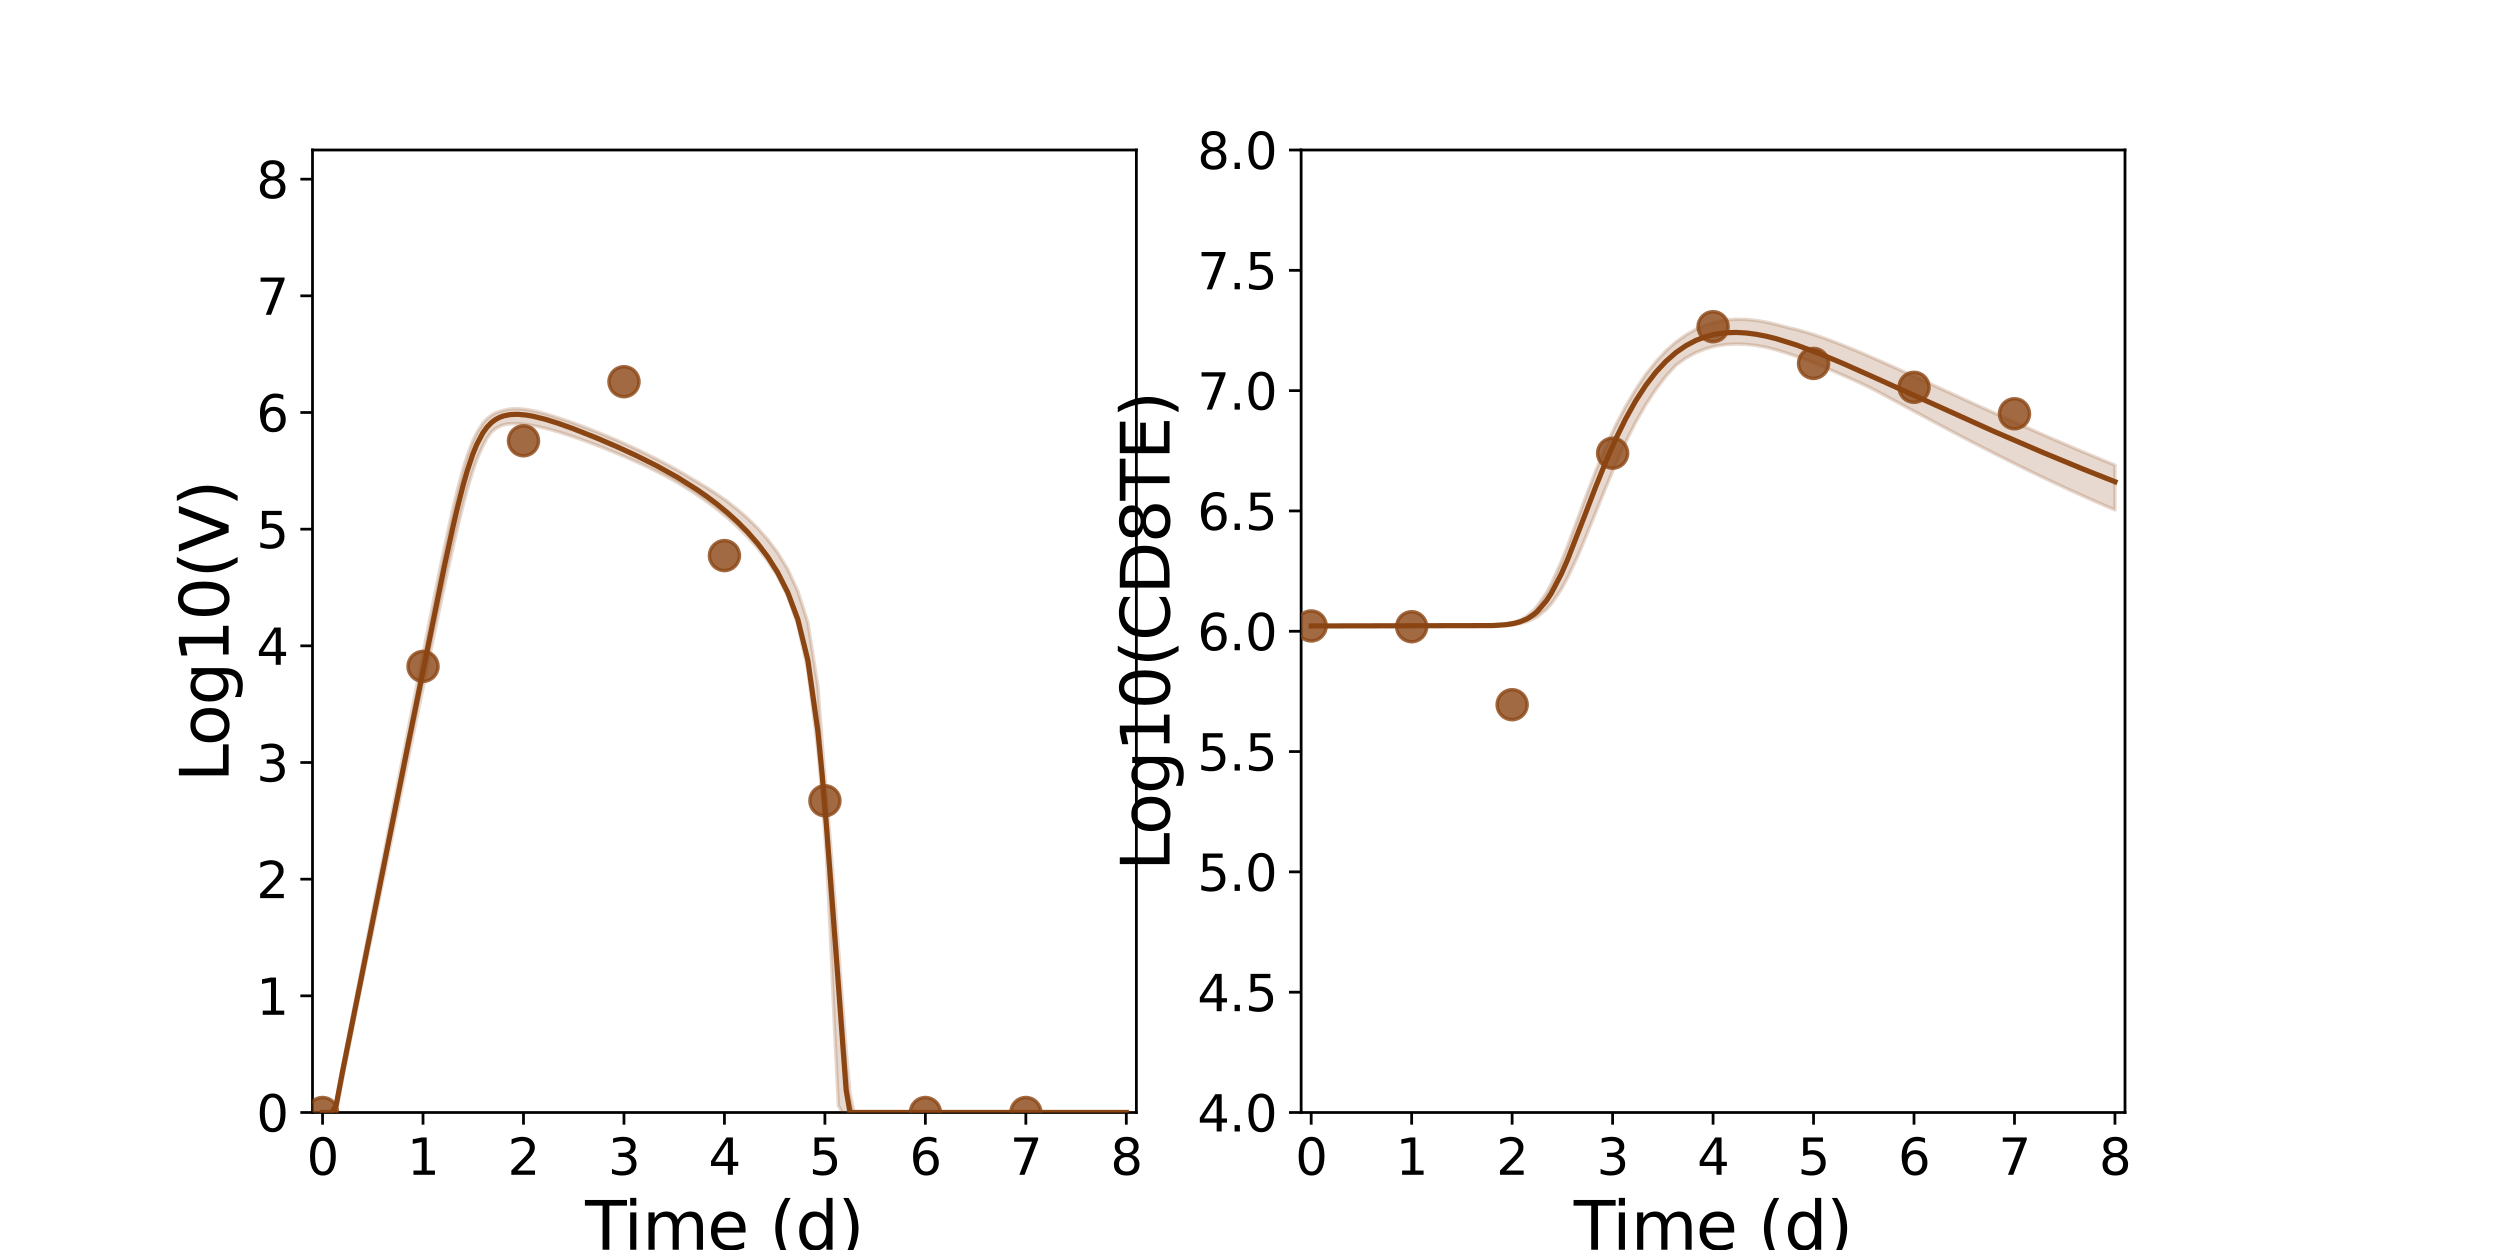 <?xml version="1.0" encoding="utf-8" standalone="no"?>
<!DOCTYPE svg PUBLIC "-//W3C//DTD SVG 1.1//EN"
  "http://www.w3.org/Graphics/SVG/1.1/DTD/svg11.dtd">
<svg xmlns:xlink="http://www.w3.org/1999/xlink" width="720pt" height="360pt" viewBox="0 0 720 360" xmlns="http://www.w3.org/2000/svg" version="1.1">
 <defs>
  <style type="text/css">*{stroke-linejoin: round; stroke-linecap: butt}</style>
 </defs>
 <g id="figure_1">
  <g id="patch_1">
   <path d="M 0 360 
L 720 360 
L 720 0 
L 0 0 
z
" style="fill: #ffffff"/>
  </g>
  <g id="axes_1">
   <g id="patch_2">
    <path d="M 90 320.4 
L 327.273 320.4 
L 327.273 43.2 
L 90 43.2 
z
" style="fill: #ffffff"/>
   </g>
   <g id="matplotlib.axis_1">
    <g id="xtick_1">
     <g id="line2d_1">
      <defs>
       <path id="md3ec87b8f4" d="M 0 0 
L 0 3.5 
" style="stroke: #000000; stroke-width: 0.8"/>
      </defs>
      <g>
       <use xlink:href="#md3ec87b8f4" x="92.894" y="320.4" style="stroke: #000000; stroke-width: 0.8"/>
      </g>
     </g>
     <g id="text_1">
      <!-- 0 -->
      <g transform="translate(88.313 338.342) scale(0.144 -0.144)">
       <defs>
        <path id="DejaVuSans-30" d="M 2034 4250 
Q 1547 4250 1301 3770 
Q 1056 3291 1056 2328 
Q 1056 1369 1301 889 
Q 1547 409 2034 409 
Q 2525 409 2770 889 
Q 3016 1369 3016 2328 
Q 3016 3291 2770 3770 
Q 2525 4250 2034 4250 
z
M 2034 4750 
Q 2819 4750 3233 4129 
Q 3647 3509 3647 2328 
Q 3647 1150 3233 529 
Q 2819 -91 2034 -91 
Q 1250 -91 836 529 
Q 422 1150 422 2328 
Q 422 3509 836 4129 
Q 1250 4750 2034 4750 
z
" transform="scale(0.016)"/>
       </defs>
       <use xlink:href="#DejaVuSans-30"/>
      </g>
     </g>
    </g>
    <g id="xtick_2">
     <g id="line2d_2">
      <g>
       <use xlink:href="#md3ec87b8f4" x="121.829" y="320.4" style="stroke: #000000; stroke-width: 0.8"/>
      </g>
     </g>
     <g id="text_2">
      <!-- 1 -->
      <g transform="translate(117.248 338.342) scale(0.144 -0.144)">
       <defs>
        <path id="DejaVuSans-31" d="M 794 531 
L 1825 531 
L 1825 4091 
L 703 3866 
L 703 4441 
L 1819 4666 
L 2450 4666 
L 2450 531 
L 3481 531 
L 3481 0 
L 794 0 
L 794 531 
z
" transform="scale(0.016)"/>
       </defs>
       <use xlink:href="#DejaVuSans-31"/>
      </g>
     </g>
    </g>
    <g id="xtick_3">
     <g id="line2d_3">
      <g>
       <use xlink:href="#md3ec87b8f4" x="150.765" y="320.4" style="stroke: #000000; stroke-width: 0.8"/>
      </g>
     </g>
     <g id="text_3">
      <!-- 2 -->
      <g transform="translate(146.184 338.342) scale(0.144 -0.144)">
       <defs>
        <path id="DejaVuSans-32" d="M 1228 531 
L 3431 531 
L 3431 0 
L 469 0 
L 469 531 
Q 828 903 1448 1529 
Q 2069 2156 2228 2338 
Q 2531 2678 2651 2914 
Q 2772 3150 2772 3378 
Q 2772 3750 2511 3984 
Q 2250 4219 1831 4219 
Q 1534 4219 1204 4116 
Q 875 4013 500 3803 
L 500 4441 
Q 881 4594 1212 4672 
Q 1544 4750 1819 4750 
Q 2544 4750 2975 4387 
Q 3406 4025 3406 3419 
Q 3406 3131 3298 2873 
Q 3191 2616 2906 2266 
Q 2828 2175 2409 1742 
Q 1991 1309 1228 531 
z
" transform="scale(0.016)"/>
       </defs>
       <use xlink:href="#DejaVuSans-32"/>
      </g>
     </g>
    </g>
    <g id="xtick_4">
     <g id="line2d_4">
      <g>
       <use xlink:href="#md3ec87b8f4" x="179.701" y="320.4" style="stroke: #000000; stroke-width: 0.8"/>
      </g>
     </g>
     <g id="text_4">
      <!-- 3 -->
      <g transform="translate(175.12 338.342) scale(0.144 -0.144)">
       <defs>
        <path id="DejaVuSans-33" d="M 2597 2516 
Q 3050 2419 3304 2112 
Q 3559 1806 3559 1356 
Q 3559 666 3084 287 
Q 2609 -91 1734 -91 
Q 1441 -91 1130 -33 
Q 819 25 488 141 
L 488 750 
Q 750 597 1062 519 
Q 1375 441 1716 441 
Q 2309 441 2620 675 
Q 2931 909 2931 1356 
Q 2931 1769 2642 2001 
Q 2353 2234 1838 2234 
L 1294 2234 
L 1294 2753 
L 1863 2753 
Q 2328 2753 2575 2939 
Q 2822 3125 2822 3475 
Q 2822 3834 2567 4026 
Q 2313 4219 1838 4219 
Q 1578 4219 1281 4162 
Q 984 4106 628 3988 
L 628 4550 
Q 988 4650 1302 4700 
Q 1616 4750 1894 4750 
Q 2613 4750 3031 4423 
Q 3450 4097 3450 3541 
Q 3450 3153 3228 2886 
Q 3006 2619 2597 2516 
z
" transform="scale(0.016)"/>
       </defs>
       <use xlink:href="#DejaVuSans-33"/>
      </g>
     </g>
    </g>
    <g id="xtick_5">
     <g id="line2d_5">
      <g>
       <use xlink:href="#md3ec87b8f4" x="208.636" y="320.4" style="stroke: #000000; stroke-width: 0.8"/>
      </g>
     </g>
     <g id="text_5">
      <!-- 4 -->
      <g transform="translate(204.055 338.342) scale(0.144 -0.144)">
       <defs>
        <path id="DejaVuSans-34" d="M 2419 4116 
L 825 1625 
L 2419 1625 
L 2419 4116 
z
M 2253 4666 
L 3047 4666 
L 3047 1625 
L 3713 1625 
L 3713 1100 
L 3047 1100 
L 3047 0 
L 2419 0 
L 2419 1100 
L 313 1100 
L 313 1709 
L 2253 4666 
z
" transform="scale(0.016)"/>
       </defs>
       <use xlink:href="#DejaVuSans-34"/>
      </g>
     </g>
    </g>
    <g id="xtick_6">
     <g id="line2d_6">
      <g>
       <use xlink:href="#md3ec87b8f4" x="237.572" y="320.4" style="stroke: #000000; stroke-width: 0.8"/>
      </g>
     </g>
     <g id="text_6">
      <!-- 5 -->
      <g transform="translate(232.991 338.342) scale(0.144 -0.144)">
       <defs>
        <path id="DejaVuSans-35" d="M 691 4666 
L 3169 4666 
L 3169 4134 
L 1269 4134 
L 1269 2991 
Q 1406 3038 1543 3061 
Q 1681 3084 1819 3084 
Q 2600 3084 3056 2656 
Q 3513 2228 3513 1497 
Q 3513 744 3044 326 
Q 2575 -91 1722 -91 
Q 1428 -91 1123 -41 
Q 819 9 494 109 
L 494 744 
Q 775 591 1075 516 
Q 1375 441 1709 441 
Q 2250 441 2565 725 
Q 2881 1009 2881 1497 
Q 2881 1984 2565 2268 
Q 2250 2553 1709 2553 
Q 1456 2553 1204 2497 
Q 953 2441 691 2322 
L 691 4666 
z
" transform="scale(0.016)"/>
       </defs>
       <use xlink:href="#DejaVuSans-35"/>
      </g>
     </g>
    </g>
    <g id="xtick_7">
     <g id="line2d_7">
      <g>
       <use xlink:href="#md3ec87b8f4" x="266.508" y="320.4" style="stroke: #000000; stroke-width: 0.8"/>
      </g>
     </g>
     <g id="text_7">
      <!-- 6 -->
      <g transform="translate(261.927 338.342) scale(0.144 -0.144)">
       <defs>
        <path id="DejaVuSans-36" d="M 2113 2584 
Q 1688 2584 1439 2293 
Q 1191 2003 1191 1497 
Q 1191 994 1439 701 
Q 1688 409 2113 409 
Q 2538 409 2786 701 
Q 3034 994 3034 1497 
Q 3034 2003 2786 2293 
Q 2538 2584 2113 2584 
z
M 3366 4563 
L 3366 3988 
Q 3128 4100 2886 4159 
Q 2644 4219 2406 4219 
Q 1781 4219 1451 3797 
Q 1122 3375 1075 2522 
Q 1259 2794 1537 2939 
Q 1816 3084 2150 3084 
Q 2853 3084 3261 2657 
Q 3669 2231 3669 1497 
Q 3669 778 3244 343 
Q 2819 -91 2113 -91 
Q 1303 -91 875 529 
Q 447 1150 447 2328 
Q 447 3434 972 4092 
Q 1497 4750 2381 4750 
Q 2619 4750 2861 4703 
Q 3103 4656 3366 4563 
z
" transform="scale(0.016)"/>
       </defs>
       <use xlink:href="#DejaVuSans-36"/>
      </g>
     </g>
    </g>
    <g id="xtick_8">
     <g id="line2d_8">
      <g>
       <use xlink:href="#md3ec87b8f4" x="295.443" y="320.4" style="stroke: #000000; stroke-width: 0.8"/>
      </g>
     </g>
     <g id="text_8">
      <!-- 7 -->
      <g transform="translate(290.862 338.342) scale(0.144 -0.144)">
       <defs>
        <path id="DejaVuSans-37" d="M 525 4666 
L 3525 4666 
L 3525 4397 
L 1831 0 
L 1172 0 
L 2766 4134 
L 525 4134 
L 525 4666 
z
" transform="scale(0.016)"/>
       </defs>
       <use xlink:href="#DejaVuSans-37"/>
      </g>
     </g>
    </g>
    <g id="xtick_9">
     <g id="line2d_9">
      <g>
       <use xlink:href="#md3ec87b8f4" x="324.379" y="320.4" style="stroke: #000000; stroke-width: 0.8"/>
      </g>
     </g>
     <g id="text_9">
      <!-- 8 -->
      <g transform="translate(319.798 338.342) scale(0.144 -0.144)">
       <defs>
        <path id="DejaVuSans-38" d="M 2034 2216 
Q 1584 2216 1326 1975 
Q 1069 1734 1069 1313 
Q 1069 891 1326 650 
Q 1584 409 2034 409 
Q 2484 409 2743 651 
Q 3003 894 3003 1313 
Q 3003 1734 2745 1975 
Q 2488 2216 2034 2216 
z
M 1403 2484 
Q 997 2584 770 2862 
Q 544 3141 544 3541 
Q 544 4100 942 4425 
Q 1341 4750 2034 4750 
Q 2731 4750 3128 4425 
Q 3525 4100 3525 3541 
Q 3525 3141 3298 2862 
Q 3072 2584 2669 2484 
Q 3125 2378 3379 2068 
Q 3634 1759 3634 1313 
Q 3634 634 3220 271 
Q 2806 -91 2034 -91 
Q 1263 -91 848 271 
Q 434 634 434 1313 
Q 434 1759 690 2068 
Q 947 2378 1403 2484 
z
M 1172 3481 
Q 1172 3119 1398 2916 
Q 1625 2713 2034 2713 
Q 2441 2713 2670 2916 
Q 2900 3119 2900 3481 
Q 2900 3844 2670 4047 
Q 2441 4250 2034 4250 
Q 1625 4250 1398 4047 
Q 1172 3844 1172 3481 
z
" transform="scale(0.016)"/>
       </defs>
       <use xlink:href="#DejaVuSans-38"/>
      </g>
     </g>
    </g>
    <g id="text_10">
     <!-- Time (d) -->
     <g transform="translate(168.511 359.925) scale(0.192 -0.192)">
      <defs>
       <path id="DejaVuSans-54" d="M -19 4666 
L 3928 4666 
L 3928 4134 
L 2272 4134 
L 2272 0 
L 1638 0 
L 1638 4134 
L -19 4134 
L -19 4666 
z
" transform="scale(0.016)"/>
       <path id="DejaVuSans-69" d="M 603 3500 
L 1178 3500 
L 1178 0 
L 603 0 
L 603 3500 
z
M 603 4863 
L 1178 4863 
L 1178 4134 
L 603 4134 
L 603 4863 
z
" transform="scale(0.016)"/>
       <path id="DejaVuSans-6d" d="M 3328 2828 
Q 3544 3216 3844 3400 
Q 4144 3584 4550 3584 
Q 5097 3584 5394 3201 
Q 5691 2819 5691 2113 
L 5691 0 
L 5113 0 
L 5113 2094 
Q 5113 2597 4934 2840 
Q 4756 3084 4391 3084 
Q 3944 3084 3684 2787 
Q 3425 2491 3425 1978 
L 3425 0 
L 2847 0 
L 2847 2094 
Q 2847 2600 2669 2842 
Q 2491 3084 2119 3084 
Q 1678 3084 1418 2786 
Q 1159 2488 1159 1978 
L 1159 0 
L 581 0 
L 581 3500 
L 1159 3500 
L 1159 2956 
Q 1356 3278 1631 3431 
Q 1906 3584 2284 3584 
Q 2666 3584 2933 3390 
Q 3200 3197 3328 2828 
z
" transform="scale(0.016)"/>
       <path id="DejaVuSans-65" d="M 3597 1894 
L 3597 1613 
L 953 1613 
Q 991 1019 1311 708 
Q 1631 397 2203 397 
Q 2534 397 2845 478 
Q 3156 559 3463 722 
L 3463 178 
Q 3153 47 2828 -22 
Q 2503 -91 2169 -91 
Q 1331 -91 842 396 
Q 353 884 353 1716 
Q 353 2575 817 3079 
Q 1281 3584 2069 3584 
Q 2775 3584 3186 3129 
Q 3597 2675 3597 1894 
z
M 3022 2063 
Q 3016 2534 2758 2815 
Q 2500 3097 2075 3097 
Q 1594 3097 1305 2825 
Q 1016 2553 972 2059 
L 3022 2063 
z
" transform="scale(0.016)"/>
       <path id="DejaVuSans-20" transform="scale(0.016)"/>
       <path id="DejaVuSans-28" d="M 1984 4856 
Q 1566 4138 1362 3434 
Q 1159 2731 1159 2009 
Q 1159 1288 1364 580 
Q 1569 -128 1984 -844 
L 1484 -844 
Q 1016 -109 783 600 
Q 550 1309 550 2009 
Q 550 2706 781 3412 
Q 1013 4119 1484 4856 
L 1984 4856 
z
" transform="scale(0.016)"/>
       <path id="DejaVuSans-64" d="M 2906 2969 
L 2906 4863 
L 3481 4863 
L 3481 0 
L 2906 0 
L 2906 525 
Q 2725 213 2448 61 
Q 2172 -91 1784 -91 
Q 1150 -91 751 415 
Q 353 922 353 1747 
Q 353 2572 751 3078 
Q 1150 3584 1784 3584 
Q 2172 3584 2448 3432 
Q 2725 3281 2906 2969 
z
M 947 1747 
Q 947 1113 1208 752 
Q 1469 391 1925 391 
Q 2381 391 2643 752 
Q 2906 1113 2906 1747 
Q 2906 2381 2643 2742 
Q 2381 3103 1925 3103 
Q 1469 3103 1208 2742 
Q 947 2381 947 1747 
z
" transform="scale(0.016)"/>
       <path id="DejaVuSans-29" d="M 513 4856 
L 1013 4856 
Q 1481 4119 1714 3412 
Q 1947 2706 1947 2009 
Q 1947 1309 1714 600 
Q 1481 -109 1013 -844 
L 513 -844 
Q 928 -128 1133 580 
Q 1338 1288 1338 2009 
Q 1338 2731 1133 3434 
Q 928 4138 513 4856 
z
" transform="scale(0.016)"/>
      </defs>
      <use xlink:href="#DejaVuSans-54"/>
      <use xlink:href="#DejaVuSans-69" x="57.959"/>
      <use xlink:href="#DejaVuSans-6d" x="85.742"/>
      <use xlink:href="#DejaVuSans-65" x="183.154"/>
      <use xlink:href="#DejaVuSans-20" x="244.678"/>
      <use xlink:href="#DejaVuSans-28" x="276.465"/>
      <use xlink:href="#DejaVuSans-64" x="315.479"/>
      <use xlink:href="#DejaVuSans-29" x="378.955"/>
     </g>
    </g>
   </g>
   <g id="matplotlib.axis_2">
    <g id="ytick_1">
     <g id="line2d_10">
      <defs>
       <path id="mdfa6f84eeb" d="M 0 0 
L -3.5 0 
" style="stroke: #000000; stroke-width: 0.8"/>
      </defs>
      <g>
       <use xlink:href="#mdfa6f84eeb" x="90" y="320.4" style="stroke: #000000; stroke-width: 0.8"/>
      </g>
     </g>
     <g id="text_11">
      <!-- 0 -->
      <g transform="translate(73.838 325.871) scale(0.144 -0.144)">
       <use xlink:href="#DejaVuSans-30"/>
      </g>
     </g>
    </g>
    <g id="ytick_2">
     <g id="line2d_11">
      <g>
       <use xlink:href="#mdfa6f84eeb" x="90" y="286.8" style="stroke: #000000; stroke-width: 0.8"/>
      </g>
     </g>
     <g id="text_12">
      <!-- 1 -->
      <g transform="translate(73.838 292.271) scale(0.144 -0.144)">
       <use xlink:href="#DejaVuSans-31"/>
      </g>
     </g>
    </g>
    <g id="ytick_3">
     <g id="line2d_12">
      <g>
       <use xlink:href="#mdfa6f84eeb" x="90" y="253.2" style="stroke: #000000; stroke-width: 0.8"/>
      </g>
     </g>
     <g id="text_13">
      <!-- 2 -->
      <g transform="translate(73.838 258.671) scale(0.144 -0.144)">
       <use xlink:href="#DejaVuSans-32"/>
      </g>
     </g>
    </g>
    <g id="ytick_4">
     <g id="line2d_13">
      <g>
       <use xlink:href="#mdfa6f84eeb" x="90" y="219.6" style="stroke: #000000; stroke-width: 0.8"/>
      </g>
     </g>
     <g id="text_14">
      <!-- 3 -->
      <g transform="translate(73.838 225.071) scale(0.144 -0.144)">
       <use xlink:href="#DejaVuSans-33"/>
      </g>
     </g>
    </g>
    <g id="ytick_5">
     <g id="line2d_14">
      <g>
       <use xlink:href="#mdfa6f84eeb" x="90" y="186" style="stroke: #000000; stroke-width: 0.8"/>
      </g>
     </g>
     <g id="text_15">
      <!-- 4 -->
      <g transform="translate(73.838 191.471) scale(0.144 -0.144)">
       <use xlink:href="#DejaVuSans-34"/>
      </g>
     </g>
    </g>
    <g id="ytick_6">
     <g id="line2d_15">
      <g>
       <use xlink:href="#mdfa6f84eeb" x="90" y="152.4" style="stroke: #000000; stroke-width: 0.8"/>
      </g>
     </g>
     <g id="text_16">
      <!-- 5 -->
      <g transform="translate(73.838 157.871) scale(0.144 -0.144)">
       <use xlink:href="#DejaVuSans-35"/>
      </g>
     </g>
    </g>
    <g id="ytick_7">
     <g id="line2d_16">
      <g>
       <use xlink:href="#mdfa6f84eeb" x="90" y="118.8" style="stroke: #000000; stroke-width: 0.8"/>
      </g>
     </g>
     <g id="text_17">
      <!-- 6 -->
      <g transform="translate(73.838 124.271) scale(0.144 -0.144)">
       <use xlink:href="#DejaVuSans-36"/>
      </g>
     </g>
    </g>
    <g id="ytick_8">
     <g id="line2d_17">
      <g>
       <use xlink:href="#mdfa6f84eeb" x="90" y="85.2" style="stroke: #000000; stroke-width: 0.8"/>
      </g>
     </g>
     <g id="text_18">
      <!-- 7 -->
      <g transform="translate(73.838 90.671) scale(0.144 -0.144)">
       <use xlink:href="#DejaVuSans-37"/>
      </g>
     </g>
    </g>
    <g id="ytick_9">
     <g id="line2d_18">
      <g>
       <use xlink:href="#mdfa6f84eeb" x="90" y="51.6" style="stroke: #000000; stroke-width: 0.8"/>
      </g>
     </g>
     <g id="text_19">
      <!-- 8 -->
      <g transform="translate(73.838 57.071) scale(0.144 -0.144)">
       <use xlink:href="#DejaVuSans-38"/>
      </g>
     </g>
    </g>
    <g id="text_20">
     <!-- Log10(V) -->
     <g transform="translate(65.845 225.224) rotate(-90) scale(0.192 -0.192)">
      <defs>
       <path id="DejaVuSans-4c" d="M 628 4666 
L 1259 4666 
L 1259 531 
L 3531 531 
L 3531 0 
L 628 0 
L 628 4666 
z
" transform="scale(0.016)"/>
       <path id="DejaVuSans-6f" d="M 1959 3097 
Q 1497 3097 1228 2736 
Q 959 2375 959 1747 
Q 959 1119 1226 758 
Q 1494 397 1959 397 
Q 2419 397 2687 759 
Q 2956 1122 2956 1747 
Q 2956 2369 2687 2733 
Q 2419 3097 1959 3097 
z
M 1959 3584 
Q 2709 3584 3137 3096 
Q 3566 2609 3566 1747 
Q 3566 888 3137 398 
Q 2709 -91 1959 -91 
Q 1206 -91 779 398 
Q 353 888 353 1747 
Q 353 2609 779 3096 
Q 1206 3584 1959 3584 
z
" transform="scale(0.016)"/>
       <path id="DejaVuSans-67" d="M 2906 1791 
Q 2906 2416 2648 2759 
Q 2391 3103 1925 3103 
Q 1463 3103 1205 2759 
Q 947 2416 947 1791 
Q 947 1169 1205 825 
Q 1463 481 1925 481 
Q 2391 481 2648 825 
Q 2906 1169 2906 1791 
z
M 3481 434 
Q 3481 -459 3084 -895 
Q 2688 -1331 1869 -1331 
Q 1566 -1331 1297 -1286 
Q 1028 -1241 775 -1147 
L 775 -588 
Q 1028 -725 1275 -790 
Q 1522 -856 1778 -856 
Q 2344 -856 2625 -561 
Q 2906 -266 2906 331 
L 2906 616 
Q 2728 306 2450 153 
Q 2172 0 1784 0 
Q 1141 0 747 490 
Q 353 981 353 1791 
Q 353 2603 747 3093 
Q 1141 3584 1784 3584 
Q 2172 3584 2450 3431 
Q 2728 3278 2906 2969 
L 2906 3500 
L 3481 3500 
L 3481 434 
z
" transform="scale(0.016)"/>
       <path id="DejaVuSans-56" d="M 1831 0 
L 50 4666 
L 709 4666 
L 2188 738 
L 3669 4666 
L 4325 4666 
L 2547 0 
L 1831 0 
z
" transform="scale(0.016)"/>
      </defs>
      <use xlink:href="#DejaVuSans-4c"/>
      <use xlink:href="#DejaVuSans-6f" x="53.963"/>
      <use xlink:href="#DejaVuSans-67" x="115.145"/>
      <use xlink:href="#DejaVuSans-31" x="178.621"/>
      <use xlink:href="#DejaVuSans-30" x="242.244"/>
      <use xlink:href="#DejaVuSans-28" x="305.867"/>
      <use xlink:href="#DejaVuSans-56" x="344.881"/>
      <use xlink:href="#DejaVuSans-29" x="413.289"/>
     </g>
    </g>
   </g>
   <g id="patch_3">
    <path d="M 90 320.4 
L 90 43.2 
" style="fill: none; stroke: #000000; stroke-width: 0.8; stroke-linejoin: miter; stroke-linecap: square"/>
   </g>
   <g id="patch_4">
    <path d="M 327.273 320.4 
L 327.273 43.2 
" style="fill: none; stroke: #000000; stroke-width: 0.8; stroke-linejoin: miter; stroke-linecap: square"/>
   </g>
   <g id="patch_5">
    <path d="M 90 320.4 
L 327.273 320.4 
" style="fill: none; stroke: #000000; stroke-width: 0.8; stroke-linejoin: miter; stroke-linecap: square"/>
   </g>
   <g id="patch_6">
    <path d="M 90 43.2 
L 327.273 43.2 
" style="fill: none; stroke: #000000; stroke-width: 0.8; stroke-linejoin: miter; stroke-linecap: square"/>
   </g>
   <g id="PolyCollection_1">
    <defs>
     <path id="md0b20add21" d="M 92.894 -39.6 
L 92.894 -39.6 
L 92.894 -39.6 
L 92.897 -39.6 
L 92.932 -39.6 
L 93.163 -39.6 
L 93.291 -39.6 
L 93.822 -39.6 
L 94.078 -39.6 
L 95.111 -39.6 
L 95.52 -39.6 
L 96.793 -39.604 
L 97.331 -42.382 
L 98.658 -49.263 
L 99.317 -52.569 
L 100.706 -59.518 
L 101.468 -63.295 
L 102.888 -70.378 
L 103.736 -74.576 
L 105.178 -81.592 
L 106.095 -86.001 
L 107.55 -93.03 
L 108.521 -97.703 
L 109.981 -104.762 
L 110.994 -109.637 
L 112.615 -117.484 
L 113.615 -122.303 
L 115.017 -129.069 
L 116.064 -134.11 
L 117.603 -141.542 
L 118.649 -146.575 
L 120.083 -153.483 
L 121.159 -158.655 
L 122.714 -166.127 
L 123.784 -171.249 
L 125.238 -178.176 
L 126.34 -183.386 
L 127.917 -190.771 
L 129.024 -195.875 
L 130.556 -202.742 
L 131.703 -207.719 
L 133.373 -214.497 
L 134.523 -218.852 
L 136.114 -224.121 
L 137.306 -227.59 
L 139.073 -231.612 
L 140.248 -233.79 
L 141.581 -235.616 
L 142.67 -236.513 
L 143.872 -237.208 
L 145.075 -237.665 
L 146.07 -237.843 
L 146.949 -237.937 
L 147.728 -237.978 
L 148.417 -237.984 
L 149.034 -237.968 
L 149.651 -237.936 
L 150.154 -237.899 
L 150.609 -237.856 
L 151.065 -237.807 
L 151.436 -237.761 
L 151.856 -237.7 
L 153.097 -237.506 
L 153.635 -237.405 
L 154.874 -237.158 
L 155.553 -237.005 
L 157.099 -236.638 
L 158.05 -236.391 
L 160.61 -235.67 
L 162.037 -235.22 
L 164.93 -234.264 
L 166.73 -233.641 
L 169.623 -232.607 
L 171.897 -231.75 
L 174.791 -230.603 
L 177.684 -229.416 
L 180.578 -228.184 
L 183.471 -226.902 
L 186.365 -225.561 
L 189.258 -224.152 
L 192.152 -222.665 
L 195.046 -221.059 
L 197.939 -219.294 
L 200.833 -217.411 
L 203.726 -215.393 
L 206.62 -213.216 
L 209.513 -210.85 
L 212.407 -208.257 
L 215.301 -205.381 
L 218.194 -202.144 
L 221.088 -198.423 
L 223.981 -194.017 
L 226.875 -188.323 
L 229.768 -180.052 
L 232.662 -167.004 
L 235.556 -144.077 
L 236.785 -130.166 
L 238.015 -113.48 
L 239.245 -88.357 
L 240.347 -63.49 
L 241.459 -41.545 
L 242.571 -39.6 
L 243.683 -39.6 
L 244.795 -39.6 
L 245.906 -39.6 
L 247.057 -39.6 
L 248.308 -39.6 
L 249.742 -39.6 
L 251.244 -39.6 
L 252.987 -39.6 
L 255.881 -39.6 
L 257.975 -39.6 
L 260.869 -39.6 
L 263.205 -39.6 
L 266.099 -39.6 
L 268.992 -39.6 
L 271.886 -39.6 
L 274.779 -39.6 
L 277.673 -39.6 
L 280.566 -39.6 
L 283.46 -39.6 
L 286.354 -39.6 
L 289.247 -39.6 
L 292.141 -39.6 
L 295.034 -39.6 
L 297.928 -39.6 
L 300.821 -39.6 
L 303.715 -39.6 
L 306.609 -39.6 
L 309.502 -39.6 
L 312.396 -39.6 
L 315.289 -39.6 
L 318.183 -39.6 
L 321.076 -39.6 
L 323.97 -39.6 
L 324.379 -39.6 
L 324.379 -39.6 
L 324.379 -39.6 
L 323.97 -39.6 
L 321.076 -39.6 
L 318.183 -39.6 
L 315.289 -39.6 
L 312.396 -39.6 
L 309.502 -39.6 
L 306.609 -39.6 
L 303.715 -39.6 
L 300.821 -39.6 
L 297.928 -39.6 
L 295.034 -39.6 
L 292.141 -39.6 
L 289.247 -39.6 
L 286.354 -39.6 
L 283.46 -39.6 
L 280.566 -39.6 
L 277.673 -39.6 
L 274.779 -39.6 
L 271.886 -39.6 
L 268.992 -39.6 
L 266.099 -39.6 
L 263.205 -39.6 
L 260.869 -39.6 
L 257.975 -39.6 
L 255.881 -39.6 
L 252.987 -39.6 
L 251.244 -39.6 
L 249.742 -39.6 
L 248.308 -39.6 
L 247.057 -39.6 
L 245.906 -39.776 
L 244.795 -45.2 
L 243.683 -57.828 
L 242.571 -72.353 
L 241.459 -87.316 
L 240.347 -102.091 
L 239.245 -116.296 
L 238.015 -131.051 
L 236.785 -145.919 
L 235.556 -162.338 
L 232.662 -180.732 
L 229.768 -189.773 
L 226.875 -196.038 
L 223.981 -200.786 
L 221.088 -204.643 
L 218.194 -207.911 
L 215.301 -210.754 
L 212.407 -213.275 
L 209.513 -215.541 
L 206.62 -217.597 
L 203.726 -219.478 
L 200.833 -221.21 
L 197.939 -222.914 
L 195.046 -224.612 
L 192.152 -226.207 
L 189.258 -227.711 
L 186.365 -229.168 
L 183.471 -230.565 
L 180.578 -231.9 
L 177.684 -233.18 
L 174.791 -234.412 
L 171.897 -235.598 
L 169.623 -236.498 
L 166.73 -237.6 
L 164.93 -238.255 
L 162.037 -239.255 
L 160.61 -239.715 
L 158.05 -240.534 
L 157.099 -240.817 
L 155.553 -241.239 
L 154.874 -241.41 
L 153.635 -241.691 
L 153.097 -241.801 
L 151.856 -242.018 
L 151.436 -242.08 
L 151.065 -242.129 
L 150.609 -242.181 
L 150.154 -242.225 
L 149.651 -242.261 
L 149.034 -242.288 
L 148.417 -242.293 
L 147.728 -242.272 
L 146.949 -242.207 
L 146.07 -242.075 
L 145.075 -241.835 
L 143.872 -241.518 
L 142.67 -241.05 
L 141.581 -240.454 
L 140.248 -239.389 
L 139.073 -238.145 
L 137.306 -235.383 
L 136.114 -232.951 
L 134.523 -228.698 
L 133.373 -225.072 
L 131.703 -218.807 
L 130.556 -214.087 
L 129.024 -207.223 
L 127.917 -202.053 
L 126.34 -194.392 
L 125.238 -188.952 
L 123.784 -181.655 
L 122.714 -176.251 
L 121.159 -168.333 
L 120.083 -162.846 
L 118.649 -155.509 
L 117.603 -150.165 
L 116.064 -142.264 
L 115.017 -136.903 
L 113.615 -129.708 
L 112.615 -124.587 
L 110.994 -116.242 
L 109.981 -111.055 
L 108.521 -103.548 
L 107.55 -98.578 
L 106.095 -91.102 
L 105.178 -86.413 
L 103.736 -78.998 
L 102.888 -74.665 
L 101.468 -67.366 
L 100.706 -63.474 
L 99.317 -56.319 
L 98.658 -52.923 
L 97.331 -45.856 
L 96.793 -42.936 
L 95.52 -39.72 
L 95.111 -39.6 
L 94.078 -39.6 
L 93.822 -39.6 
L 93.291 -39.6 
L 93.163 -39.6 
L 92.932 -39.6 
L 92.897 -39.6 
L 92.894 -39.6 
L 92.894 -39.6 
z
" style="stroke: #8b4513; stroke-opacity: 0.2"/>
    </defs>
    <g clip-path="url(#pc4e70dfa9d)">
     <use xlink:href="#md0b20add21" x="0" y="360" style="fill: #8b4513; fill-opacity: 0.2; stroke: #8b4513; stroke-opacity: 0.2"/>
    </g>
   </g>
   <g id="PathCollection_1">
    <defs>
     <path id="m933c098b72" d="M 0 4.33 
C 1.148 4.33 2.25 3.874 3.062 3.062 
C 3.874 2.25 4.33 1.148 4.33 0 
C 4.33 -1.148 3.874 -2.25 3.062 -3.062 
C 2.25 -3.874 1.148 -4.33 0 -4.33 
C -1.148 -4.33 -2.25 -3.874 -3.062 -3.062 
C -3.874 -2.25 -4.33 -1.148 -4.33 0 
C -4.33 1.148 -3.874 2.25 -3.062 3.062 
C -2.25 3.874 -1.148 4.33 0 4.33 
z
" style="stroke: #8b4513; stroke-opacity: 0.8"/>
    </defs>
    <g clip-path="url(#pc4e70dfa9d)">
     <use xlink:href="#m933c098b72" x="92.894" y="320.4" style="fill: #8b4513; fill-opacity: 0.8; stroke: #8b4513; stroke-opacity: 0.8"/>
     <use xlink:href="#m933c098b72" x="121.829" y="191.916" style="fill: #8b4513; fill-opacity: 0.8; stroke: #8b4513; stroke-opacity: 0.8"/>
     <use xlink:href="#m933c098b72" x="150.765" y="126.942" style="fill: #8b4513; fill-opacity: 0.8; stroke: #8b4513; stroke-opacity: 0.8"/>
     <use xlink:href="#m933c098b72" x="179.701" y="109.928" style="fill: #8b4513; fill-opacity: 0.8; stroke: #8b4513; stroke-opacity: 0.8"/>
     <use xlink:href="#m933c098b72" x="208.636" y="160.005" style="fill: #8b4513; fill-opacity: 0.8; stroke: #8b4513; stroke-opacity: 0.8"/>
     <use xlink:href="#m933c098b72" x="237.572" y="230.618" style="fill: #8b4513; fill-opacity: 0.8; stroke: #8b4513; stroke-opacity: 0.8"/>
     <use xlink:href="#m933c098b72" x="266.508" y="320.4" style="fill: #8b4513; fill-opacity: 0.8; stroke: #8b4513; stroke-opacity: 0.8"/>
     <use xlink:href="#m933c098b72" x="295.443" y="320.4" style="fill: #8b4513; fill-opacity: 0.8; stroke: #8b4513; stroke-opacity: 0.8"/>
    </g>
   </g>
   <g id="line2d_19">
    <path d="M 92.894 320.4 
L 95.52 320.4 
L 96.793 318.455 
L 98.658 308.591 
L 117.603 214.051 
L 127.917 163.347 
L 130.556 151.261 
L 131.703 146.354 
L 133.373 139.765 
L 134.523 135.726 
L 136.114 130.939 
L 137.306 127.999 
L 139.073 124.661 
L 140.248 123.033 
L 141.581 121.663 
L 142.67 120.85 
L 143.872 120.203 
L 145.075 119.765 
L 146.949 119.398 
L 149.034 119.317 
L 151.436 119.52 
L 153.635 119.903 
L 157.099 120.767 
L 160.61 121.862 
L 164.93 123.402 
L 171.897 126.167 
L 177.684 128.655 
L 183.471 131.323 
L 189.258 134.225 
L 195.046 137.442 
L 200.833 141.084 
L 203.726 143.107 
L 206.62 145.296 
L 209.513 147.682 
L 212.407 150.306 
L 215.301 153.227 
L 218.194 156.531 
L 221.088 160.353 
L 223.981 164.917 
L 226.875 170.638 
L 229.768 178.374 
L 232.662 190.144 
L 235.556 210.608 
L 236.785 223.275 
L 238.015 237.881 
L 241.459 283.725 
L 243.683 313.87 
L 244.795 320.4 
L 324.379 320.4 
L 324.379 320.4 
" clip-path="url(#pc4e70dfa9d)" style="fill: none; stroke: #8b4513; stroke-width: 1.5; stroke-linecap: square"/>
   </g>
  </g>
  <g id="axes_2">
   <g id="patch_7">
    <path d="M 374.727 320.4 
L 612 320.4 
L 612 43.2 
L 374.727 43.2 
z
" style="fill: #ffffff"/>
   </g>
   <g id="matplotlib.axis_3">
    <g id="xtick_10">
     <g id="line2d_20">
      <g>
       <use xlink:href="#md3ec87b8f4" x="377.621" y="320.4" style="stroke: #000000; stroke-width: 0.8"/>
      </g>
     </g>
     <g id="text_21">
      <!-- 0 -->
      <g transform="translate(373.04 338.342) scale(0.144 -0.144)">
       <use xlink:href="#DejaVuSans-30"/>
      </g>
     </g>
    </g>
    <g id="xtick_11">
     <g id="line2d_21">
      <g>
       <use xlink:href="#md3ec87b8f4" x="406.557" y="320.4" style="stroke: #000000; stroke-width: 0.8"/>
      </g>
     </g>
     <g id="text_22">
      <!-- 1 -->
      <g transform="translate(401.976 338.342) scale(0.144 -0.144)">
       <use xlink:href="#DejaVuSans-31"/>
      </g>
     </g>
    </g>
    <g id="xtick_12">
     <g id="line2d_22">
      <g>
       <use xlink:href="#md3ec87b8f4" x="435.492" y="320.4" style="stroke: #000000; stroke-width: 0.8"/>
      </g>
     </g>
     <g id="text_23">
      <!-- 2 -->
      <g transform="translate(430.911 338.342) scale(0.144 -0.144)">
       <use xlink:href="#DejaVuSans-32"/>
      </g>
     </g>
    </g>
    <g id="xtick_13">
     <g id="line2d_23">
      <g>
       <use xlink:href="#md3ec87b8f4" x="464.428" y="320.4" style="stroke: #000000; stroke-width: 0.8"/>
      </g>
     </g>
     <g id="text_24">
      <!-- 3 -->
      <g transform="translate(459.847 338.342) scale(0.144 -0.144)">
       <use xlink:href="#DejaVuSans-33"/>
      </g>
     </g>
    </g>
    <g id="xtick_14">
     <g id="line2d_24">
      <g>
       <use xlink:href="#md3ec87b8f4" x="493.364" y="320.4" style="stroke: #000000; stroke-width: 0.8"/>
      </g>
     </g>
     <g id="text_25">
      <!-- 4 -->
      <g transform="translate(488.783 338.342) scale(0.144 -0.144)">
       <use xlink:href="#DejaVuSans-34"/>
      </g>
     </g>
    </g>
    <g id="xtick_15">
     <g id="line2d_25">
      <g>
       <use xlink:href="#md3ec87b8f4" x="522.299" y="320.4" style="stroke: #000000; stroke-width: 0.8"/>
      </g>
     </g>
     <g id="text_26">
      <!-- 5 -->
      <g transform="translate(517.718 338.342) scale(0.144 -0.144)">
       <use xlink:href="#DejaVuSans-35"/>
      </g>
     </g>
    </g>
    <g id="xtick_16">
     <g id="line2d_26">
      <g>
       <use xlink:href="#md3ec87b8f4" x="551.235" y="320.4" style="stroke: #000000; stroke-width: 0.8"/>
      </g>
     </g>
     <g id="text_27">
      <!-- 6 -->
      <g transform="translate(546.654 338.342) scale(0.144 -0.144)">
       <use xlink:href="#DejaVuSans-36"/>
      </g>
     </g>
    </g>
    <g id="xtick_17">
     <g id="line2d_27">
      <g>
       <use xlink:href="#md3ec87b8f4" x="580.171" y="320.4" style="stroke: #000000; stroke-width: 0.8"/>
      </g>
     </g>
     <g id="text_28">
      <!-- 7 -->
      <g transform="translate(575.59 338.342) scale(0.144 -0.144)">
       <use xlink:href="#DejaVuSans-37"/>
      </g>
     </g>
    </g>
    <g id="xtick_18">
     <g id="line2d_28">
      <g>
       <use xlink:href="#md3ec87b8f4" x="609.106" y="320.4" style="stroke: #000000; stroke-width: 0.8"/>
      </g>
     </g>
     <g id="text_29">
      <!-- 8 -->
      <g transform="translate(604.525 338.342) scale(0.144 -0.144)">
       <use xlink:href="#DejaVuSans-38"/>
      </g>
     </g>
    </g>
    <g id="text_30">
     <!-- Time (d) -->
     <g transform="translate(453.239 359.925) scale(0.192 -0.192)">
      <use xlink:href="#DejaVuSans-54"/>
      <use xlink:href="#DejaVuSans-69" x="57.959"/>
      <use xlink:href="#DejaVuSans-6d" x="85.742"/>
      <use xlink:href="#DejaVuSans-65" x="183.154"/>
      <use xlink:href="#DejaVuSans-20" x="244.678"/>
      <use xlink:href="#DejaVuSans-28" x="276.465"/>
      <use xlink:href="#DejaVuSans-64" x="315.479"/>
      <use xlink:href="#DejaVuSans-29" x="378.955"/>
     </g>
    </g>
   </g>
   <g id="matplotlib.axis_4">
    <g id="ytick_10">
     <g id="line2d_29">
      <g>
       <use xlink:href="#mdfa6f84eeb" x="374.727" y="320.4" style="stroke: #000000; stroke-width: 0.8"/>
      </g>
     </g>
     <g id="text_31">
      <!-- 4.0 -->
      <g transform="translate(344.827 325.871) scale(0.144 -0.144)">
       <defs>
        <path id="DejaVuSans-2e" d="M 684 794 
L 1344 794 
L 1344 0 
L 684 0 
L 684 794 
z
" transform="scale(0.016)"/>
       </defs>
       <use xlink:href="#DejaVuSans-34"/>
       <use xlink:href="#DejaVuSans-2e" x="63.623"/>
       <use xlink:href="#DejaVuSans-30" x="95.41"/>
      </g>
     </g>
    </g>
    <g id="ytick_11">
     <g id="line2d_30">
      <g>
       <use xlink:href="#mdfa6f84eeb" x="374.727" y="285.75" style="stroke: #000000; stroke-width: 0.8"/>
      </g>
     </g>
     <g id="text_32">
      <!-- 4.5 -->
      <g transform="translate(344.827 291.221) scale(0.144 -0.144)">
       <use xlink:href="#DejaVuSans-34"/>
       <use xlink:href="#DejaVuSans-2e" x="63.623"/>
       <use xlink:href="#DejaVuSans-35" x="95.41"/>
      </g>
     </g>
    </g>
    <g id="ytick_12">
     <g id="line2d_31">
      <g>
       <use xlink:href="#mdfa6f84eeb" x="374.727" y="251.1" style="stroke: #000000; stroke-width: 0.8"/>
      </g>
     </g>
     <g id="text_33">
      <!-- 5.0 -->
      <g transform="translate(344.827 256.571) scale(0.144 -0.144)">
       <use xlink:href="#DejaVuSans-35"/>
       <use xlink:href="#DejaVuSans-2e" x="63.623"/>
       <use xlink:href="#DejaVuSans-30" x="95.41"/>
      </g>
     </g>
    </g>
    <g id="ytick_13">
     <g id="line2d_32">
      <g>
       <use xlink:href="#mdfa6f84eeb" x="374.727" y="216.45" style="stroke: #000000; stroke-width: 0.8"/>
      </g>
     </g>
     <g id="text_34">
      <!-- 5.5 -->
      <g transform="translate(344.827 221.921) scale(0.144 -0.144)">
       <use xlink:href="#DejaVuSans-35"/>
       <use xlink:href="#DejaVuSans-2e" x="63.623"/>
       <use xlink:href="#DejaVuSans-35" x="95.41"/>
      </g>
     </g>
    </g>
    <g id="ytick_14">
     <g id="line2d_33">
      <g>
       <use xlink:href="#mdfa6f84eeb" x="374.727" y="181.8" style="stroke: #000000; stroke-width: 0.8"/>
      </g>
     </g>
     <g id="text_35">
      <!-- 6.0 -->
      <g transform="translate(344.827 187.271) scale(0.144 -0.144)">
       <use xlink:href="#DejaVuSans-36"/>
       <use xlink:href="#DejaVuSans-2e" x="63.623"/>
       <use xlink:href="#DejaVuSans-30" x="95.41"/>
      </g>
     </g>
    </g>
    <g id="ytick_15">
     <g id="line2d_34">
      <g>
       <use xlink:href="#mdfa6f84eeb" x="374.727" y="147.15" style="stroke: #000000; stroke-width: 0.8"/>
      </g>
     </g>
     <g id="text_36">
      <!-- 6.5 -->
      <g transform="translate(344.827 152.621) scale(0.144 -0.144)">
       <use xlink:href="#DejaVuSans-36"/>
       <use xlink:href="#DejaVuSans-2e" x="63.623"/>
       <use xlink:href="#DejaVuSans-35" x="95.41"/>
      </g>
     </g>
    </g>
    <g id="ytick_16">
     <g id="line2d_35">
      <g>
       <use xlink:href="#mdfa6f84eeb" x="374.727" y="112.5" style="stroke: #000000; stroke-width: 0.8"/>
      </g>
     </g>
     <g id="text_37">
      <!-- 7.0 -->
      <g transform="translate(344.827 117.971) scale(0.144 -0.144)">
       <use xlink:href="#DejaVuSans-37"/>
       <use xlink:href="#DejaVuSans-2e" x="63.623"/>
       <use xlink:href="#DejaVuSans-30" x="95.41"/>
      </g>
     </g>
    </g>
    <g id="ytick_17">
     <g id="line2d_36">
      <g>
       <use xlink:href="#mdfa6f84eeb" x="374.727" y="77.85" style="stroke: #000000; stroke-width: 0.8"/>
      </g>
     </g>
     <g id="text_38">
      <!-- 7.5 -->
      <g transform="translate(344.827 83.321) scale(0.144 -0.144)">
       <use xlink:href="#DejaVuSans-37"/>
       <use xlink:href="#DejaVuSans-2e" x="63.623"/>
       <use xlink:href="#DejaVuSans-35" x="95.41"/>
      </g>
     </g>
    </g>
    <g id="ytick_18">
     <g id="line2d_37">
      <g>
       <use xlink:href="#mdfa6f84eeb" x="374.727" y="43.2" style="stroke: #000000; stroke-width: 0.8"/>
      </g>
     </g>
     <g id="text_39">
      <!-- 8.0 -->
      <g transform="translate(344.827 48.671) scale(0.144 -0.144)">
       <use xlink:href="#DejaVuSans-38"/>
       <use xlink:href="#DejaVuSans-2e" x="63.623"/>
       <use xlink:href="#DejaVuSans-30" x="95.41"/>
      </g>
     </g>
    </g>
    <g id="text_40">
     <!-- Log10(CD8TE) -->
     <g transform="translate(336.834 250.79) rotate(-90) scale(0.192 -0.192)">
      <defs>
       <path id="DejaVuSans-43" d="M 4122 4306 
L 4122 3641 
Q 3803 3938 3442 4084 
Q 3081 4231 2675 4231 
Q 1875 4231 1450 3742 
Q 1025 3253 1025 2328 
Q 1025 1406 1450 917 
Q 1875 428 2675 428 
Q 3081 428 3442 575 
Q 3803 722 4122 1019 
L 4122 359 
Q 3791 134 3420 21 
Q 3050 -91 2638 -91 
Q 1578 -91 968 557 
Q 359 1206 359 2328 
Q 359 3453 968 4101 
Q 1578 4750 2638 4750 
Q 3056 4750 3426 4639 
Q 3797 4528 4122 4306 
z
" transform="scale(0.016)"/>
       <path id="DejaVuSans-44" d="M 1259 4147 
L 1259 519 
L 2022 519 
Q 2988 519 3436 956 
Q 3884 1394 3884 2338 
Q 3884 3275 3436 3711 
Q 2988 4147 2022 4147 
L 1259 4147 
z
M 628 4666 
L 1925 4666 
Q 3281 4666 3915 4102 
Q 4550 3538 4550 2338 
Q 4550 1131 3912 565 
Q 3275 0 1925 0 
L 628 0 
L 628 4666 
z
" transform="scale(0.016)"/>
       <path id="DejaVuSans-45" d="M 628 4666 
L 3578 4666 
L 3578 4134 
L 1259 4134 
L 1259 2753 
L 3481 2753 
L 3481 2222 
L 1259 2222 
L 1259 531 
L 3634 531 
L 3634 0 
L 628 0 
L 628 4666 
z
" transform="scale(0.016)"/>
      </defs>
      <use xlink:href="#DejaVuSans-4c"/>
      <use xlink:href="#DejaVuSans-6f" x="53.963"/>
      <use xlink:href="#DejaVuSans-67" x="115.145"/>
      <use xlink:href="#DejaVuSans-31" x="178.621"/>
      <use xlink:href="#DejaVuSans-30" x="242.244"/>
      <use xlink:href="#DejaVuSans-28" x="305.867"/>
      <use xlink:href="#DejaVuSans-43" x="344.881"/>
      <use xlink:href="#DejaVuSans-44" x="414.705"/>
      <use xlink:href="#DejaVuSans-38" x="491.707"/>
      <use xlink:href="#DejaVuSans-54" x="555.33"/>
      <use xlink:href="#DejaVuSans-45" x="616.414"/>
      <use xlink:href="#DejaVuSans-29" x="679.598"/>
     </g>
    </g>
   </g>
   <g id="patch_8">
    <path d="M 374.727 320.4 
L 374.727 43.2 
" style="fill: none; stroke: #000000; stroke-width: 0.8; stroke-linejoin: miter; stroke-linecap: square"/>
   </g>
   <g id="patch_9">
    <path d="M 612 320.4 
L 612 43.2 
" style="fill: none; stroke: #000000; stroke-width: 0.8; stroke-linejoin: miter; stroke-linecap: square"/>
   </g>
   <g id="patch_10">
    <path d="M 374.727 320.4 
L 612 320.4 
" style="fill: none; stroke: #000000; stroke-width: 0.8; stroke-linejoin: miter; stroke-linecap: square"/>
   </g>
   <g id="patch_11">
    <path d="M 374.727 43.2 
L 612 43.2 
" style="fill: none; stroke: #000000; stroke-width: 0.8; stroke-linejoin: miter; stroke-linecap: square"/>
   </g>
   <g id="PolyCollection_2">
    <defs>
     <path id="mfede84b5f6" d="M 377.621 -179.723 
L 377.621 -179.723 
L 377.621 -179.723 
L 377.625 -179.723 
L 377.659 -179.723 
L 377.891 -179.723 
L 378.018 -179.723 
L 378.549 -179.723 
L 378.805 -179.723 
L 379.838 -179.723 
L 380.247 -179.723 
L 381.52 -179.723 
L 382.059 -179.723 
L 383.385 -179.723 
L 384.044 -179.723 
L 385.433 -179.723 
L 386.195 -179.723 
L 387.615 -179.723 
L 388.463 -179.723 
L 389.906 -179.723 
L 390.822 -179.723 
L 392.277 -179.723 
L 393.248 -179.723 
L 394.709 -179.723 
L 395.721 -179.723 
L 397.342 -179.723 
L 398.343 -179.723 
L 399.744 -179.723 
L 400.792 -179.723 
L 402.33 -179.723 
L 403.376 -179.723 
L 404.81 -179.723 
L 405.886 -179.723 
L 407.441 -179.723 
L 408.512 -179.723 
L 409.966 -179.723 
L 411.067 -179.723 
L 412.645 -179.723 
L 413.751 -179.723 
L 415.283 -179.723 
L 416.43 -179.723 
L 418.101 -179.724 
L 419.25 -179.724 
L 420.841 -179.726 
L 422.033 -179.727 
L 423.801 -179.731 
L 424.975 -179.735 
L 426.309 -179.741 
L 427.397 -179.75 
L 428.6 -179.763 
L 429.802 -179.783 
L 430.798 -179.807 
L 431.676 -179.835 
L 432.455 -179.867 
L 433.144 -179.902 
L 433.761 -179.94 
L 434.378 -179.986 
L 434.881 -180.029 
L 435.337 -180.075 
L 435.792 -180.126 
L 436.164 -180.173 
L 436.583 -180.232 
L 437.824 -180.458 
L 438.362 -180.571 
L 439.601 -180.922 
L 440.28 -181.149 
L 441.826 -181.861 
L 442.777 -182.391 
L 445.337 -184.471 
L 446.764 -186.041 
L 449.658 -190.251 
L 451.457 -193.571 
L 454.35 -199.72 
L 456.624 -205.12 
L 459.518 -212.285 
L 462.411 -219.44 
L 465.305 -226.291 
L 468.199 -232.654 
L 471.092 -238.421 
L 473.986 -243.459 
L 476.879 -247.85 
L 479.773 -251.614 
L 482.666 -254.789 
L 485.56 -256.892 
L 488.454 -258.451 
L 491.347 -259.589 
L 494.241 -260.353 
L 497.134 -260.786 
L 500.028 -260.931 
L 502.921 -260.823 
L 505.815 -260.498 
L 508.709 -259.979 
L 511.602 -259.227 
L 514.496 -258.347 
L 517.389 -257.36 
L 520.283 -256.295 
L 521.512 -255.816 
L 522.742 -255.327 
L 523.972 -254.827 
L 525.075 -254.371 
L 526.186 -253.904 
L 527.298 -253.431 
L 528.41 -252.953 
L 529.522 -252.469 
L 530.634 -251.981 
L 531.784 -251.472 
L 533.035 -250.915 
L 534.47 -250.271 
L 535.971 -249.592 
L 537.715 -248.755 
L 540.608 -247.296 
L 542.702 -246.17 
L 545.596 -244.608 
L 547.932 -243.345 
L 550.826 -241.783 
L 553.719 -240.224 
L 556.613 -238.672 
L 559.507 -237.129 
L 562.4 -235.595 
L 565.294 -234.074 
L 568.187 -232.565 
L 571.081 -231.071 
L 573.974 -229.592 
L 576.868 -228.129 
L 579.762 -226.683 
L 582.655 -225.254 
L 585.549 -223.845 
L 588.442 -222.454 
L 591.336 -221.084 
L 594.229 -219.735 
L 597.123 -218.406 
L 600.017 -217.1 
L 602.91 -215.817 
L 605.804 -214.556 
L 608.697 -213.317 
L 609.106 -213.144 
L 609.106 -226.034 
L 609.106 -226.034 
L 608.697 -226.202 
L 605.804 -227.394 
L 602.91 -228.597 
L 600.017 -229.812 
L 597.123 -231.039 
L 594.229 -232.277 
L 591.336 -233.525 
L 588.442 -234.783 
L 585.549 -236.052 
L 582.655 -237.33 
L 579.762 -238.616 
L 576.868 -239.911 
L 573.974 -241.214 
L 571.081 -242.523 
L 568.187 -243.839 
L 565.294 -245.16 
L 562.4 -246.485 
L 559.507 -247.813 
L 556.613 -249.143 
L 553.719 -250.471 
L 550.826 -251.796 
L 547.932 -253.114 
L 545.596 -254.173 
L 542.702 -255.471 
L 540.608 -256.398 
L 537.715 -257.661 
L 535.971 -258.408 
L 534.47 -259.041 
L 533.035 -259.636 
L 531.784 -260.146 
L 530.634 -260.608 
L 529.522 -261.045 
L 528.41 -261.475 
L 527.298 -261.896 
L 526.186 -262.306 
L 525.075 -262.706 
L 523.972 -263.091 
L 522.742 -263.506 
L 521.512 -263.904 
L 520.283 -264.285 
L 517.389 -265.092 
L 514.496 -265.782 
L 511.602 -266.545 
L 508.709 -267.216 
L 505.815 -267.713 
L 502.921 -268.007 
L 500.028 -268.064 
L 497.134 -267.851 
L 494.241 -267.328 
L 491.347 -266.453 
L 488.454 -265.184 
L 485.56 -263.52 
L 482.666 -261.509 
L 479.773 -258.957 
L 476.879 -255.817 
L 473.986 -252.19 
L 471.092 -247.864 
L 468.199 -243.003 
L 465.305 -237.513 
L 462.411 -231.245 
L 459.518 -224.255 
L 456.624 -216.693 
L 454.35 -210.534 
L 451.457 -202.782 
L 449.658 -198.265 
L 446.764 -191.901 
L 445.337 -189.241 
L 442.777 -185.57 
L 441.826 -184.408 
L 440.28 -183.038 
L 439.601 -182.492 
L 438.362 -181.744 
L 437.824 -181.473 
L 436.583 -180.969 
L 436.164 -180.83 
L 435.792 -180.708 
L 435.337 -180.585 
L 434.881 -180.477 
L 434.378 -180.372 
L 433.761 -180.262 
L 433.144 -180.169 
L 432.455 -180.084 
L 431.676 -180.005 
L 430.798 -179.935 
L 429.802 -179.877 
L 428.6 -179.827 
L 427.397 -179.793 
L 426.309 -179.771 
L 424.975 -179.754 
L 423.801 -179.743 
L 422.033 -179.734 
L 420.841 -179.73 
L 419.25 -179.727 
L 418.101 -179.726 
L 416.43 -179.724 
L 415.283 -179.724 
L 413.751 -179.723 
L 412.645 -179.723 
L 411.067 -179.723 
L 409.966 -179.723 
L 408.512 -179.723 
L 407.441 -179.723 
L 405.886 -179.723 
L 404.81 -179.723 
L 403.376 -179.723 
L 402.33 -179.723 
L 400.792 -179.723 
L 399.744 -179.723 
L 398.343 -179.723 
L 397.342 -179.723 
L 395.721 -179.723 
L 394.709 -179.723 
L 393.248 -179.723 
L 392.277 -179.723 
L 390.822 -179.723 
L 389.906 -179.723 
L 388.463 -179.723 
L 387.615 -179.723 
L 386.195 -179.723 
L 385.433 -179.723 
L 384.044 -179.723 
L 383.385 -179.723 
L 382.059 -179.723 
L 381.52 -179.723 
L 380.247 -179.723 
L 379.838 -179.723 
L 378.805 -179.723 
L 378.549 -179.723 
L 378.018 -179.723 
L 377.891 -179.723 
L 377.659 -179.723 
L 377.625 -179.723 
L 377.621 -179.723 
L 377.621 -179.723 
z
" style="stroke: #8b4513; stroke-opacity: 0.2"/>
    </defs>
    <g clip-path="url(#p4f6be15b7d)">
     <use xlink:href="#mfede84b5f6" x="0" y="360" style="fill: #8b4513; fill-opacity: 0.2; stroke: #8b4513; stroke-opacity: 0.2"/>
    </g>
   </g>
   <g id="PathCollection_2">
    <g clip-path="url(#p4f6be15b7d)">
     <use xlink:href="#m933c098b72" x="377.621" y="180.277" style="fill: #8b4513; fill-opacity: 0.8; stroke: #8b4513; stroke-opacity: 0.8"/>
     <use xlink:href="#m933c098b72" x="406.557" y="180.492" style="fill: #8b4513; fill-opacity: 0.8; stroke: #8b4513; stroke-opacity: 0.8"/>
     <use xlink:href="#m933c098b72" x="435.492" y="202.953" style="fill: #8b4513; fill-opacity: 0.8; stroke: #8b4513; stroke-opacity: 0.8"/>
     <use xlink:href="#m933c098b72" x="464.428" y="130.521" style="fill: #8b4513; fill-opacity: 0.8; stroke: #8b4513; stroke-opacity: 0.8"/>
     <use xlink:href="#m933c098b72" x="493.364" y="94.093" style="fill: #8b4513; fill-opacity: 0.8; stroke: #8b4513; stroke-opacity: 0.8"/>
     <use xlink:href="#m933c098b72" x="522.299" y="104.663" style="fill: #8b4513; fill-opacity: 0.8; stroke: #8b4513; stroke-opacity: 0.8"/>
     <use xlink:href="#m933c098b72" x="551.235" y="111.546" style="fill: #8b4513; fill-opacity: 0.8; stroke: #8b4513; stroke-opacity: 0.8"/>
     <use xlink:href="#m933c098b72" x="580.171" y="119.157" style="fill: #8b4513; fill-opacity: 0.8; stroke: #8b4513; stroke-opacity: 0.8"/>
    </g>
   </g>
   <g id="line2d_38">
    <path d="M 377.621 180.277 
L 429.802 180.172 
L 433.761 179.907 
L 436.164 179.519 
L 437.824 179.065 
L 439.601 178.327 
L 440.28 177.957 
L 441.826 176.894 
L 442.777 176.068 
L 445.337 173.061 
L 446.764 170.872 
L 449.658 165.291 
L 451.457 161.187 
L 456.624 147.895 
L 459.518 140.312 
L 462.411 133.111 
L 465.305 126.505 
L 468.199 120.597 
L 471.092 115.421 
L 473.986 110.967 
L 476.879 107.201 
L 479.773 104.076 
L 482.666 101.54 
L 485.56 99.538 
L 488.454 98.017 
L 491.347 96.924 
L 494.241 96.21 
L 497.134 95.83 
L 500.028 95.74 
L 502.921 95.902 
L 505.815 96.281 
L 508.709 96.843 
L 511.602 97.561 
L 517.389 99.363 
L 523.972 101.836 
L 530.634 104.622 
L 540.608 109.06 
L 573.974 124.128 
L 588.442 130.355 
L 600.017 135.133 
L 609.106 138.74 
L 609.106 138.74 
" clip-path="url(#p4f6be15b7d)" style="fill: none; stroke: #8b4513; stroke-width: 1.5; stroke-linecap: square"/>
   </g>
  </g>
  <g id="legend_1">
   <g id="patch_12">
    <path d="M 769.44 43.542 
L 867.528 43.542 
Q 871.368 43.542 871.368 39.702 
L 871.368 13.44 
Q 871.368 9.6 867.528 9.6 
L 769.44 9.6 
Q 765.6 9.6 765.6 13.44 
L 765.6 39.702 
Q 765.6 43.542 769.44 43.542 
z
" style="fill: #ffffff; opacity: 0.8; stroke: #cccccc; stroke-linejoin: miter"/>
   </g>
   <g id="PathCollection_3">
    <g>
     <use xlink:href="#m933c098b72" x="792.48" y="26.829" style="fill: #8b4513; fill-opacity: 0.8; stroke: #8b4513; stroke-opacity: 0.8"/>
    </g>
   </g>
   <g id="text_41">
    <!-- 207 -->
    <g transform="translate(827.04 31.869) scale(0.192 -0.192)">
     <use xlink:href="#DejaVuSans-32"/>
     <use xlink:href="#DejaVuSans-30" x="63.623"/>
     <use xlink:href="#DejaVuSans-37" x="127.246"/>
    </g>
   </g>
  </g>
 </g>
 <defs>
  <clipPath id="pc4e70dfa9d">
   <rect x="90" y="43.2" width="237.273" height="277.2"/>
  </clipPath>
  <clipPath id="p4f6be15b7d">
   <rect x="374.727" y="43.2" width="237.273" height="277.2"/>
  </clipPath>
 </defs>
</svg>
